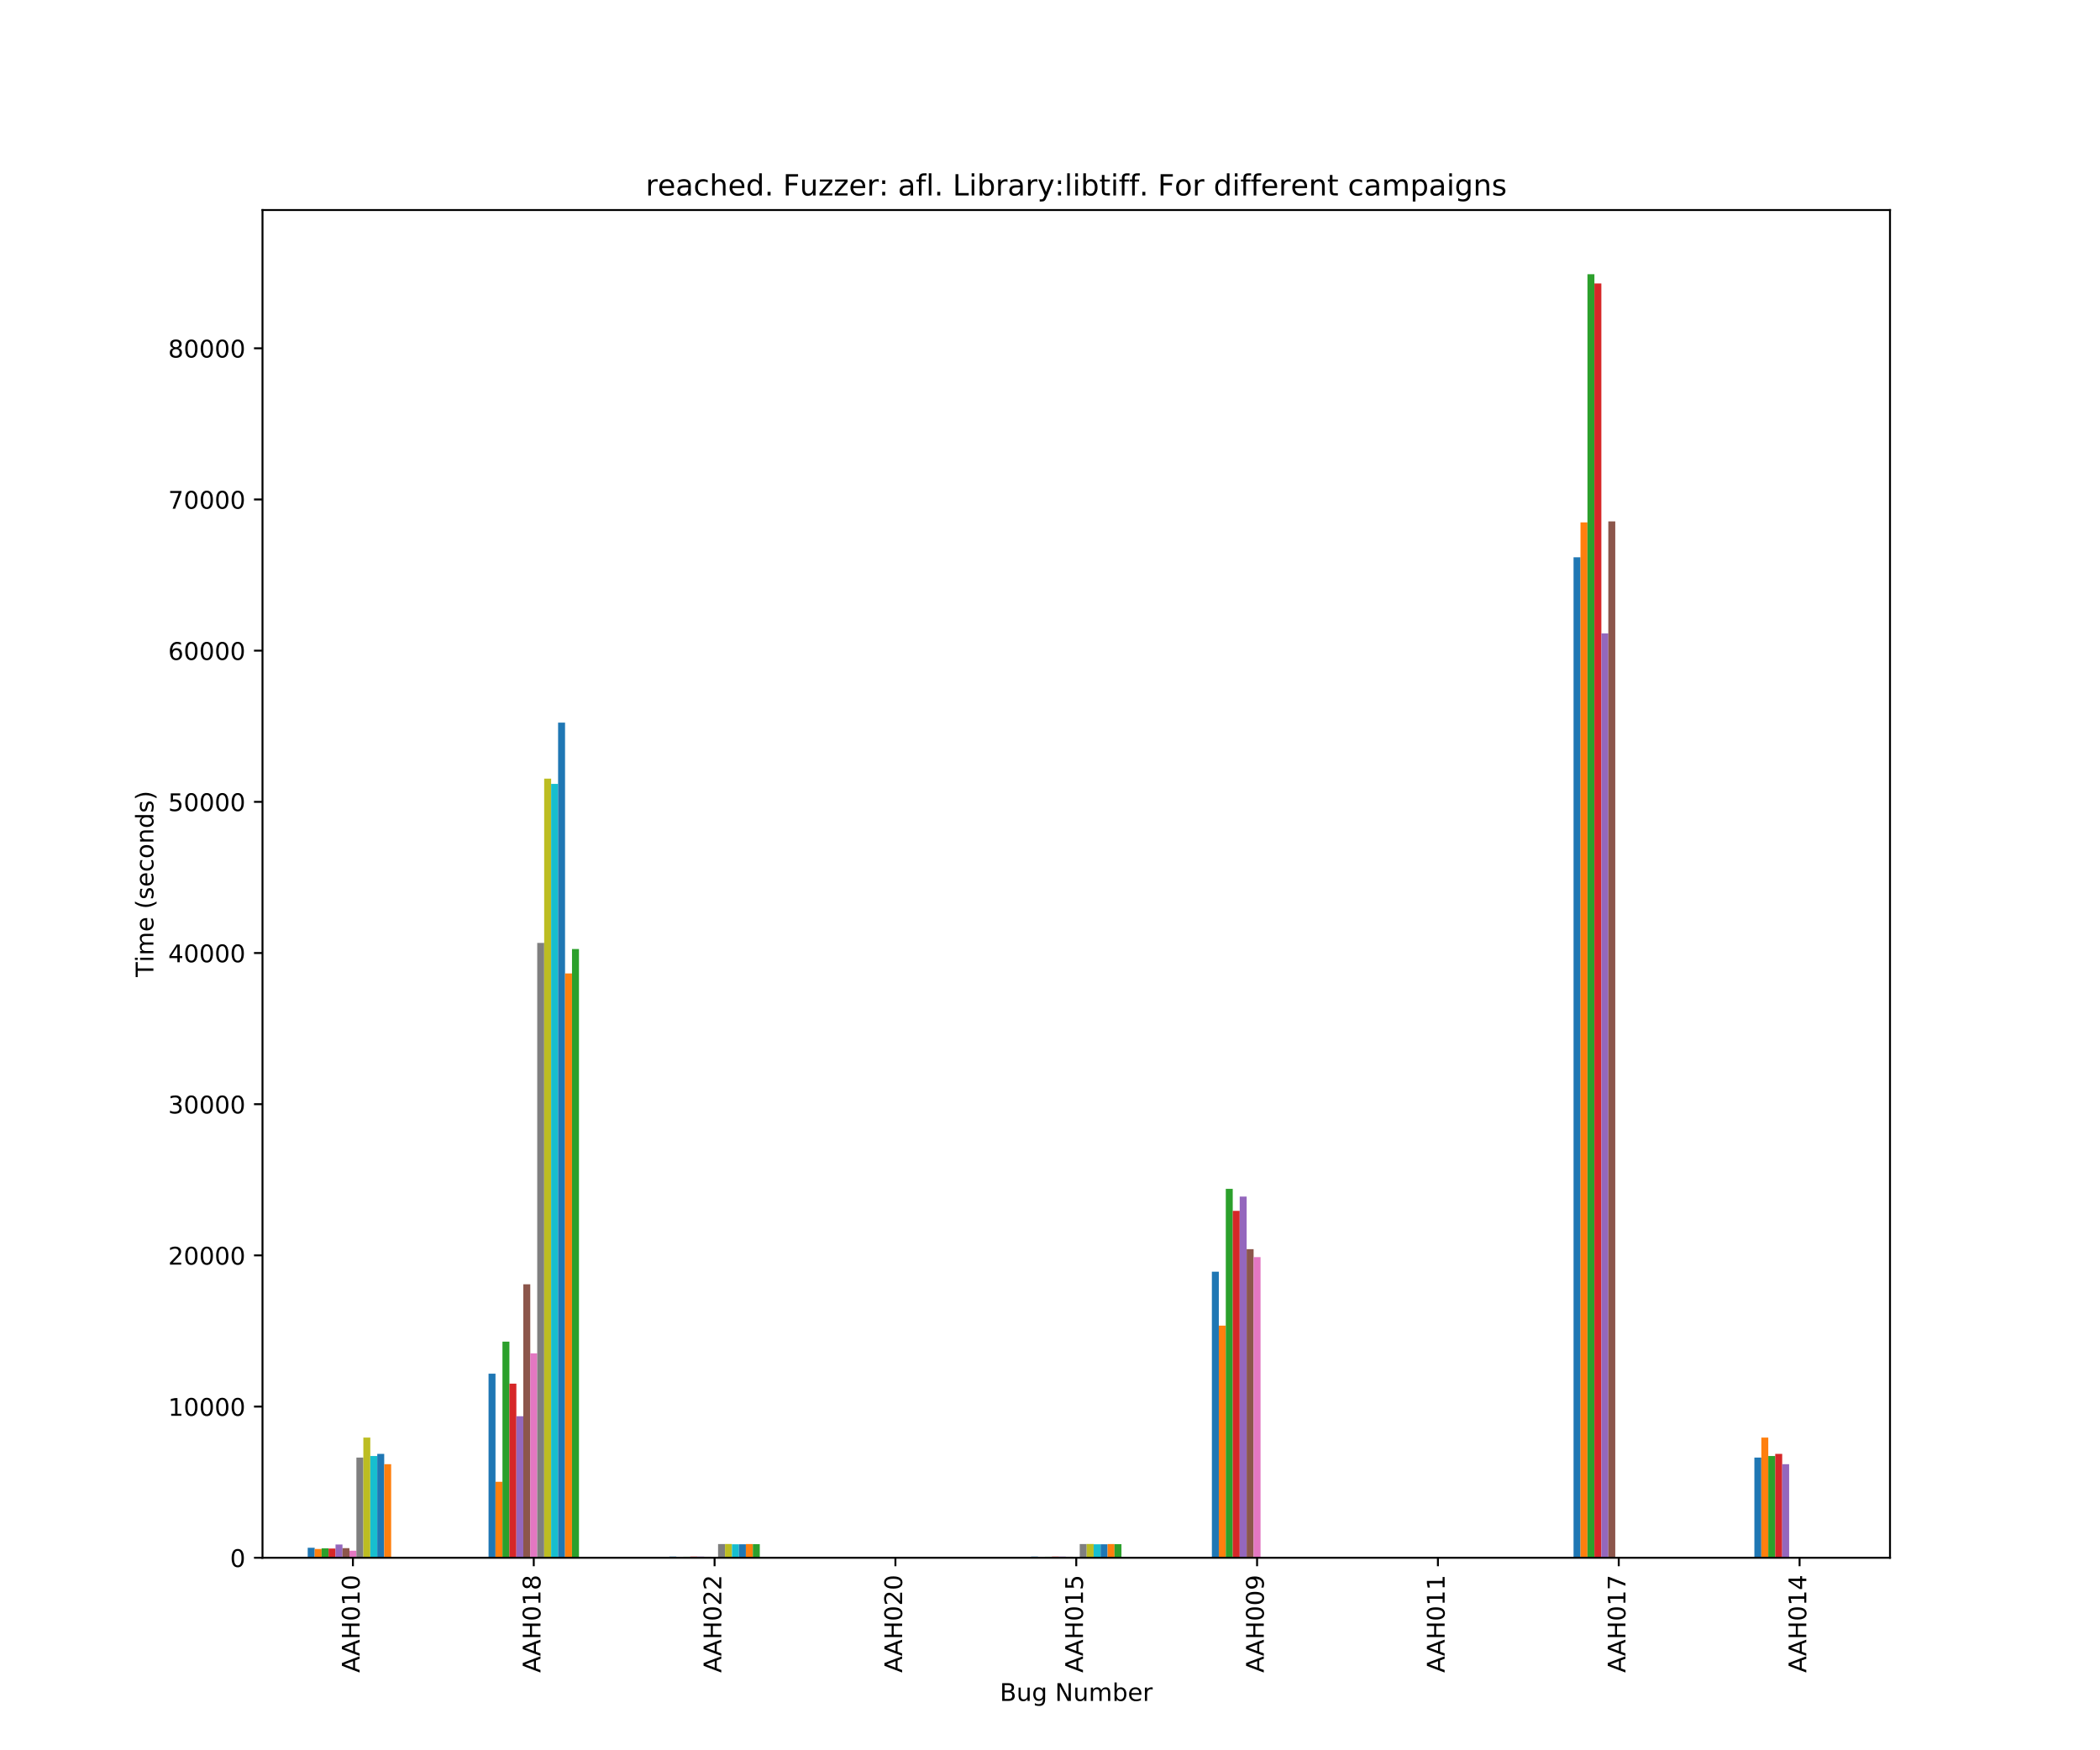 <?xml version="1.0" encoding="utf-8" standalone="no"?>
<!DOCTYPE svg PUBLIC "-//W3C//DTD SVG 1.1//EN"
  "http://www.w3.org/Graphics/SVG/1.1/DTD/svg11.dtd">
<!-- Created with matplotlib (https://matplotlib.org/) -->
<svg height="720pt" version="1.1" viewBox="0 0 864 720" width="864pt" xmlns="http://www.w3.org/2000/svg" xmlns:xlink="http://www.w3.org/1999/xlink">
 <defs>
  <style type="text/css">
*{stroke-linecap:butt;stroke-linejoin:round;}
  </style>
 </defs>
 <g id="figure_1">
  <g id="patch_1">
   <path d="M 0 720 
L 864 720 
L 864 0 
L 0 0 
z
" style="fill:#ffffff;"/>
  </g>
  <g id="axes_1">
   <g id="patch_2">
    <path d="M 108 640.8 
L 777.6 640.8 
L 777.6 86.4 
L 108 86.4 
z
" style="fill:#ffffff;"/>
   </g>
   <g id="patch_3">
    <path clip-path="url(#pdb689bfee3)" d="M 126.6 640.8 
L 129.462 640.8 
L 129.462 636.695 
L 126.6 636.695 
z
" style="fill:#1f77b4;"/>
   </g>
   <g id="patch_4">
    <path clip-path="url(#pdb689bfee3)" d="M 201 640.8 
L 203.862 640.8 
L 203.862 565.083 
L 201 565.083 
z
" style="fill:#1f77b4;"/>
   </g>
   <g id="patch_5">
    <path clip-path="url(#pdb689bfee3)" d="M 275.4 640.8 
L 278.262 640.8 
L 278.262 640.302 
L 275.4 640.302 
z
" style="fill:#1f77b4;"/>
   </g>
   <g id="patch_6">
    <path clip-path="url(#pdb689bfee3)" d="M 349.8 640.8 
L 352.662 640.8 
L 352.662 640.769 
L 349.8 640.769 
z
" style="fill:#1f77b4;"/>
   </g>
   <g id="patch_7">
    <path clip-path="url(#pdb689bfee3)" d="M 424.2 640.8 
L 427.062 640.8 
L 427.062 640.302 
L 424.2 640.302 
z
" style="fill:#1f77b4;"/>
   </g>
   <g id="patch_8">
    <path clip-path="url(#pdb689bfee3)" d="M 498.6 640.8 
L 501.462 640.8 
L 501.462 523.135 
L 498.6 523.135 
z
" style="fill:#1f77b4;"/>
   </g>
   <g id="patch_9">
    <path clip-path="url(#pdb689bfee3)" d="M 573 640.8 
L 575.862 640.8 
L 575.862 640.738 
L 573 640.738 
z
" style="fill:#1f77b4;"/>
   </g>
   <g id="patch_10">
    <path clip-path="url(#pdb689bfee3)" d="M 647.4 640.8 
L 650.262 640.8 
L 650.262 229.252 
L 647.4 229.252 
z
" style="fill:#1f77b4;"/>
   </g>
   <g id="patch_11">
    <path clip-path="url(#pdb689bfee3)" d="M 721.8 640.8 
L 724.662 640.8 
L 724.662 599.599 
L 721.8 599.599 
z
" style="fill:#1f77b4;"/>
   </g>
   <g id="patch_12">
    <path clip-path="url(#pdb689bfee3)" d="M 129.462 640.8 
L 132.323 640.8 
L 132.323 637.193 
L 129.462 637.193 
z
" style="fill:#ff7f0e;"/>
   </g>
   <g id="patch_13">
    <path clip-path="url(#pdb689bfee3)" d="M 203.862 640.8 
L 206.723 640.8 
L 206.723 609.549 
L 203.862 609.549 
z
" style="fill:#ff7f0e;"/>
   </g>
   <g id="patch_14">
    <path clip-path="url(#pdb689bfee3)" d="M 278.262 640.8 
L 281.123 640.8 
L 281.123 640.396 
L 278.262 640.396 
z
" style="fill:#ff7f0e;"/>
   </g>
   <g id="patch_15">
    <path clip-path="url(#pdb689bfee3)" d="M 352.662 640.8 
L 355.523 640.8 
L 355.523 640.769 
L 352.662 640.769 
z
" style="fill:#ff7f0e;"/>
   </g>
   <g id="patch_16">
    <path clip-path="url(#pdb689bfee3)" d="M 427.062 640.8 
L 429.923 640.8 
L 429.923 640.396 
L 427.062 640.396 
z
" style="fill:#ff7f0e;"/>
   </g>
   <g id="patch_17">
    <path clip-path="url(#pdb689bfee3)" d="M 501.462 640.8 
L 504.323 640.8 
L 504.323 545.306 
L 501.462 545.306 
z
" style="fill:#ff7f0e;"/>
   </g>
   <g id="patch_18">
    <path clip-path="url(#pdb689bfee3)" d="M 575.862 640.8 
L 578.723 640.8 
L 578.723 640.738 
L 575.862 640.738 
z
" style="fill:#ff7f0e;"/>
   </g>
   <g id="patch_19">
    <path clip-path="url(#pdb689bfee3)" d="M 650.262 640.8 
L 653.123 640.8 
L 653.123 214.886 
L 650.262 214.886 
z
" style="fill:#ff7f0e;"/>
   </g>
   <g id="patch_20">
    <path clip-path="url(#pdb689bfee3)" d="M 724.662 640.8 
L 727.523 640.8 
L 727.523 591.358 
L 724.662 591.358 
z
" style="fill:#ff7f0e;"/>
   </g>
   <g id="patch_21">
    <path clip-path="url(#pdb689bfee3)" d="M 132.323 640.8 
L 135.185 640.8 
L 135.185 636.913 
L 132.323 636.913 
z
" style="fill:#2ca02c;"/>
   </g>
   <g id="patch_22">
    <path clip-path="url(#pdb689bfee3)" d="M 206.723 640.8 
L 209.585 640.8 
L 209.585 551.898 
L 206.723 551.898 
z
" style="fill:#2ca02c;"/>
   </g>
   <g id="patch_23">
    <path clip-path="url(#pdb689bfee3)" d="M 281.123 640.8 
L 283.985 640.8 
L 283.985 640.365 
L 281.123 640.365 
z
" style="fill:#2ca02c;"/>
   </g>
   <g id="patch_24">
    <path clip-path="url(#pdb689bfee3)" d="M 355.523 640.8 
L 358.385 640.8 
L 358.385 640.769 
L 355.523 640.769 
z
" style="fill:#2ca02c;"/>
   </g>
   <g id="patch_25">
    <path clip-path="url(#pdb689bfee3)" d="M 429.923 640.8 
L 432.785 640.8 
L 432.785 640.365 
L 429.923 640.365 
z
" style="fill:#2ca02c;"/>
   </g>
   <g id="patch_26">
    <path clip-path="url(#pdb689bfee3)" d="M 504.323 640.8 
L 507.185 640.8 
L 507.185 489.054 
L 504.323 489.054 
z
" style="fill:#2ca02c;"/>
   </g>
   <g id="patch_27">
    <path clip-path="url(#pdb689bfee3)" d="M 578.723 640.8 
L 581.585 640.8 
L 581.585 640.738 
L 578.723 640.738 
z
" style="fill:#2ca02c;"/>
   </g>
   <g id="patch_28">
    <path clip-path="url(#pdb689bfee3)" d="M 653.123 640.8 
L 655.985 640.8 
L 655.985 112.8 
L 653.123 112.8 
z
" style="fill:#2ca02c;"/>
   </g>
   <g id="patch_29">
    <path clip-path="url(#pdb689bfee3)" d="M 727.523 640.8 
L 730.385 640.8 
L 730.385 598.946 
L 727.523 598.946 
z
" style="fill:#2ca02c;"/>
   </g>
   <g id="patch_30">
    <path clip-path="url(#pdb689bfee3)" d="M 135.185 640.8 
L 138.046 640.8 
L 138.046 637.006 
L 135.185 637.006 
z
" style="fill:#d62728;"/>
   </g>
   <g id="patch_31">
    <path clip-path="url(#pdb689bfee3)" d="M 209.585 640.8 
L 212.446 640.8 
L 212.446 569.187 
L 209.585 569.187 
z
" style="fill:#d62728;"/>
   </g>
   <g id="patch_32">
    <path clip-path="url(#pdb689bfee3)" d="M 283.985 640.8 
L 286.846 640.8 
L 286.846 640.302 
L 283.985 640.302 
z
" style="fill:#d62728;"/>
   </g>
   <g id="patch_33">
    <path clip-path="url(#pdb689bfee3)" d="M 358.385 640.8 
L 361.246 640.8 
L 361.246 640.769 
L 358.385 640.769 
z
" style="fill:#d62728;"/>
   </g>
   <g id="patch_34">
    <path clip-path="url(#pdb689bfee3)" d="M 432.785 640.8 
L 435.646 640.8 
L 435.646 640.302 
L 432.785 640.302 
z
" style="fill:#d62728;"/>
   </g>
   <g id="patch_35">
    <path clip-path="url(#pdb689bfee3)" d="M 507.185 640.8 
L 510.046 640.8 
L 510.046 498.103 
L 507.185 498.103 
z
" style="fill:#d62728;"/>
   </g>
   <g id="patch_36">
    <path clip-path="url(#pdb689bfee3)" d="M 581.585 640.8 
L 584.446 640.8 
L 584.446 640.738 
L 581.585 640.738 
z
" style="fill:#d62728;"/>
   </g>
   <g id="patch_37">
    <path clip-path="url(#pdb689bfee3)" d="M 655.985 640.8 
L 658.846 640.8 
L 658.846 116.594 
L 655.985 116.594 
z
" style="fill:#d62728;"/>
   </g>
   <g id="patch_38">
    <path clip-path="url(#pdb689bfee3)" d="M 730.385 640.8 
L 733.246 640.8 
L 733.246 598.075 
L 730.385 598.075 
z
" style="fill:#d62728;"/>
   </g>
   <g id="patch_39">
    <path clip-path="url(#pdb689bfee3)" d="M 138.046 640.8 
L 140.908 640.8 
L 140.908 635.358 
L 138.046 635.358 
z
" style="fill:#9467bd;"/>
   </g>
   <g id="patch_40">
    <path clip-path="url(#pdb689bfee3)" d="M 212.446 640.8 
L 215.308 640.8 
L 215.308 582.589 
L 212.446 582.589 
z
" style="fill:#9467bd;"/>
   </g>
   <g id="patch_41">
    <path clip-path="url(#pdb689bfee3)" d="M 286.846 640.8 
L 289.708 640.8 
L 289.708 640.302 
L 286.846 640.302 
z
" style="fill:#9467bd;"/>
   </g>
   <g id="patch_42">
    <path clip-path="url(#pdb689bfee3)" d="M 361.246 640.8 
L 364.108 640.8 
L 364.108 640.769 
L 361.246 640.769 
z
" style="fill:#9467bd;"/>
   </g>
   <g id="patch_43">
    <path clip-path="url(#pdb689bfee3)" d="M 435.646 640.8 
L 438.508 640.8 
L 438.508 640.302 
L 435.646 640.302 
z
" style="fill:#9467bd;"/>
   </g>
   <g id="patch_44">
    <path clip-path="url(#pdb689bfee3)" d="M 510.046 640.8 
L 512.908 640.8 
L 512.908 492.226 
L 510.046 492.226 
z
" style="fill:#9467bd;"/>
   </g>
   <g id="patch_45">
    <path clip-path="url(#pdb689bfee3)" d="M 584.446 640.8 
L 587.308 640.8 
L 587.308 640.738 
L 584.446 640.738 
z
" style="fill:#9467bd;"/>
   </g>
   <g id="patch_46">
    <path clip-path="url(#pdb689bfee3)" d="M 658.846 640.8 
L 661.708 640.8 
L 661.708 260.565 
L 658.846 260.565 
z
" style="fill:#9467bd;"/>
   </g>
   <g id="patch_47">
    <path clip-path="url(#pdb689bfee3)" d="M 733.246 640.8 
L 736.108 640.8 
L 736.108 602.304 
L 733.246 602.304 
z
" style="fill:#9467bd;"/>
   </g>
   <g id="patch_48">
    <path clip-path="url(#pdb689bfee3)" d="M 140.908 640.8 
L 143.769 640.8 
L 143.769 636.851 
L 140.908 636.851 
z
" style="fill:#8c564b;"/>
   </g>
   <g id="patch_49">
    <path clip-path="url(#pdb689bfee3)" d="M 215.308 640.8 
L 218.169 640.8 
L 218.169 528.297 
L 215.308 528.297 
z
" style="fill:#8c564b;"/>
   </g>
   <g id="patch_50">
    <path clip-path="url(#pdb689bfee3)" d="M 289.708 640.8 
L 292.569 640.8 
L 292.569 640.365 
L 289.708 640.365 
z
" style="fill:#8c564b;"/>
   </g>
   <g id="patch_51">
    <path clip-path="url(#pdb689bfee3)" d="M 364.108 640.8 
L 366.969 640.8 
L 366.969 640.769 
L 364.108 640.769 
z
" style="fill:#8c564b;"/>
   </g>
   <g id="patch_52">
    <path clip-path="url(#pdb689bfee3)" d="M 438.508 640.8 
L 441.369 640.8 
L 441.369 640.365 
L 438.508 640.365 
z
" style="fill:#8c564b;"/>
   </g>
   <g id="patch_53">
    <path clip-path="url(#pdb689bfee3)" d="M 512.908 640.8 
L 515.769 640.8 
L 515.769 513.869 
L 512.908 513.869 
z
" style="fill:#8c564b;"/>
   </g>
   <g id="patch_54">
    <path clip-path="url(#pdb689bfee3)" d="M 587.308 640.8 
L 590.169 640.8 
L 590.169 640.738 
L 587.308 640.738 
z
" style="fill:#8c564b;"/>
   </g>
   <g id="patch_55">
    <path clip-path="url(#pdb689bfee3)" d="M 661.708 640.8 
L 664.569 640.8 
L 664.569 214.482 
L 661.708 214.482 
z
" style="fill:#8c564b;"/>
   </g>
   <g id="patch_56">
    <path clip-path="url(#pdb689bfee3)" d="M 736.108 640.8 
L 738.969 640.8 
L 738.969 640.8 
L 736.108 640.8 
z
" style="fill:#8c564b;"/>
   </g>
   <g id="patch_57">
    <path clip-path="url(#pdb689bfee3)" d="M 143.769 640.8 
L 146.631 640.8 
L 146.631 637.908 
L 143.769 637.908 
z
" style="fill:#e377c2;"/>
   </g>
   <g id="patch_58">
    <path clip-path="url(#pdb689bfee3)" d="M 218.169 640.8 
L 221.031 640.8 
L 221.031 556.718 
L 218.169 556.718 
z
" style="fill:#e377c2;"/>
   </g>
   <g id="patch_59">
    <path clip-path="url(#pdb689bfee3)" d="M 292.569 640.8 
L 295.431 640.8 
L 295.431 640.427 
L 292.569 640.427 
z
" style="fill:#e377c2;"/>
   </g>
   <g id="patch_60">
    <path clip-path="url(#pdb689bfee3)" d="M 366.969 640.8 
L 369.831 640.8 
L 369.831 640.769 
L 366.969 640.769 
z
" style="fill:#e377c2;"/>
   </g>
   <g id="patch_61">
    <path clip-path="url(#pdb689bfee3)" d="M 441.369 640.8 
L 444.231 640.8 
L 444.231 640.427 
L 441.369 640.427 
z
" style="fill:#e377c2;"/>
   </g>
   <g id="patch_62">
    <path clip-path="url(#pdb689bfee3)" d="M 515.769 640.8 
L 518.631 640.8 
L 518.631 517.134 
L 515.769 517.134 
z
" style="fill:#e377c2;"/>
   </g>
   <g id="patch_63">
    <path clip-path="url(#pdb689bfee3)" d="M 590.169 640.8 
L 593.031 640.8 
L 593.031 640.738 
L 590.169 640.738 
z
" style="fill:#e377c2;"/>
   </g>
   <g id="patch_64">
    <path clip-path="url(#pdb689bfee3)" d="M 664.569 640.8 
L 667.431 640.8 
L 667.431 640.8 
L 664.569 640.8 
z
" style="fill:#e377c2;"/>
   </g>
   <g id="patch_65">
    <path clip-path="url(#pdb689bfee3)" d="M 738.969 640.8 
L 741.831 640.8 
L 741.831 640.8 
L 738.969 640.8 
z
" style="fill:#e377c2;"/>
   </g>
   <g id="patch_66">
    <path clip-path="url(#pdb689bfee3)" d="M 146.631 640.8 
L 149.492 640.8 
L 149.492 599.599 
L 146.631 599.599 
z
" style="fill:#7f7f7f;"/>
   </g>
   <g id="patch_67">
    <path clip-path="url(#pdb689bfee3)" d="M 221.031 640.8 
L 223.892 640.8 
L 223.892 387.87 
L 221.031 387.87 
z
" style="fill:#7f7f7f;"/>
   </g>
   <g id="patch_68">
    <path clip-path="url(#pdb689bfee3)" d="M 295.431 640.8 
L 298.292 640.8 
L 298.292 635.172 
L 295.431 635.172 
z
" style="fill:#7f7f7f;"/>
   </g>
   <g id="patch_69">
    <path clip-path="url(#pdb689bfee3)" d="M 369.831 640.8 
L 372.692 640.8 
L 372.692 640.769 
L 369.831 640.769 
z
" style="fill:#7f7f7f;"/>
   </g>
   <g id="patch_70">
    <path clip-path="url(#pdb689bfee3)" d="M 444.231 640.8 
L 447.092 640.8 
L 447.092 635.172 
L 444.231 635.172 
z
" style="fill:#7f7f7f;"/>
   </g>
   <g id="patch_71">
    <path clip-path="url(#pdb689bfee3)" d="M 518.631 640.8 
L 521.492 640.8 
L 521.492 640.8 
L 518.631 640.8 
z
" style="fill:#7f7f7f;"/>
   </g>
   <g id="patch_72">
    <path clip-path="url(#pdb689bfee3)" d="M 593.031 640.8 
L 595.892 640.8 
L 595.892 640.738 
L 593.031 640.738 
z
" style="fill:#7f7f7f;"/>
   </g>
   <g id="patch_73">
    <path clip-path="url(#pdb689bfee3)" d="M 667.431 640.8 
L 670.292 640.8 
L 670.292 640.8 
L 667.431 640.8 
z
" style="fill:#7f7f7f;"/>
   </g>
   <g id="patch_74">
    <path clip-path="url(#pdb689bfee3)" d="M 741.831 640.8 
L 744.692 640.8 
L 744.692 640.8 
L 741.831 640.8 
z
" style="fill:#7f7f7f;"/>
   </g>
   <g id="patch_75">
    <path clip-path="url(#pdb689bfee3)" d="M 149.492 640.8 
L 152.354 640.8 
L 152.354 591.358 
L 149.492 591.358 
z
" style="fill:#bcbd22;"/>
   </g>
   <g id="patch_76">
    <path clip-path="url(#pdb689bfee3)" d="M 223.892 640.8 
L 226.754 640.8 
L 226.754 320.3 
L 223.892 320.3 
z
" style="fill:#bcbd22;"/>
   </g>
   <g id="patch_77">
    <path clip-path="url(#pdb689bfee3)" d="M 298.292 640.8 
L 301.154 640.8 
L 301.154 635.141 
L 298.292 635.141 
z
" style="fill:#bcbd22;"/>
   </g>
   <g id="patch_78">
    <path clip-path="url(#pdb689bfee3)" d="M 372.692 640.8 
L 375.554 640.8 
L 375.554 640.769 
L 372.692 640.769 
z
" style="fill:#bcbd22;"/>
   </g>
   <g id="patch_79">
    <path clip-path="url(#pdb689bfee3)" d="M 447.092 640.8 
L 449.954 640.8 
L 449.954 635.141 
L 447.092 635.141 
z
" style="fill:#bcbd22;"/>
   </g>
   <g id="patch_80">
    <path clip-path="url(#pdb689bfee3)" d="M 521.492 640.8 
L 524.354 640.8 
L 524.354 640.8 
L 521.492 640.8 
z
" style="fill:#bcbd22;"/>
   </g>
   <g id="patch_81">
    <path clip-path="url(#pdb689bfee3)" d="M 595.892 640.8 
L 598.754 640.8 
L 598.754 640.738 
L 595.892 640.738 
z
" style="fill:#bcbd22;"/>
   </g>
   <g id="patch_82">
    <path clip-path="url(#pdb689bfee3)" d="M 670.292 640.8 
L 673.154 640.8 
L 673.154 640.8 
L 670.292 640.8 
z
" style="fill:#bcbd22;"/>
   </g>
   <g id="patch_83">
    <path clip-path="url(#pdb689bfee3)" d="M 744.692 640.8 
L 747.554 640.8 
L 747.554 640.8 
L 744.692 640.8 
z
" style="fill:#bcbd22;"/>
   </g>
   <g id="patch_84">
    <path clip-path="url(#pdb689bfee3)" d="M 152.354 640.8 
L 155.215 640.8 
L 155.215 598.946 
L 152.354 598.946 
z
" style="fill:#17becf;"/>
   </g>
   <g id="patch_85">
    <path clip-path="url(#pdb689bfee3)" d="M 226.754 640.8 
L 229.615 640.8 
L 229.615 322.476 
L 226.754 322.476 
z
" style="fill:#17becf;"/>
   </g>
   <g id="patch_86">
    <path clip-path="url(#pdb689bfee3)" d="M 301.154 640.8 
L 304.015 640.8 
L 304.015 635.265 
L 301.154 635.265 
z
" style="fill:#17becf;"/>
   </g>
   <g id="patch_87">
    <path clip-path="url(#pdb689bfee3)" d="M 375.554 640.8 
L 378.415 640.8 
L 378.415 640.769 
L 375.554 640.769 
z
" style="fill:#17becf;"/>
   </g>
   <g id="patch_88">
    <path clip-path="url(#pdb689bfee3)" d="M 449.954 640.8 
L 452.815 640.8 
L 452.815 635.265 
L 449.954 635.265 
z
" style="fill:#17becf;"/>
   </g>
   <g id="patch_89">
    <path clip-path="url(#pdb689bfee3)" d="M 524.354 640.8 
L 527.215 640.8 
L 527.215 640.8 
L 524.354 640.8 
z
" style="fill:#17becf;"/>
   </g>
   <g id="patch_90">
    <path clip-path="url(#pdb689bfee3)" d="M 598.754 640.8 
L 601.615 640.8 
L 601.615 640.738 
L 598.754 640.738 
z
" style="fill:#17becf;"/>
   </g>
   <g id="patch_91">
    <path clip-path="url(#pdb689bfee3)" d="M 673.154 640.8 
L 676.015 640.8 
L 676.015 640.8 
L 673.154 640.8 
z
" style="fill:#17becf;"/>
   </g>
   <g id="patch_92">
    <path clip-path="url(#pdb689bfee3)" d="M 747.554 640.8 
L 750.415 640.8 
L 750.415 640.8 
L 747.554 640.8 
z
" style="fill:#17becf;"/>
   </g>
   <g id="patch_93">
    <path clip-path="url(#pdb689bfee3)" d="M 155.215 640.8 
L 158.077 640.8 
L 158.077 598.075 
L 155.215 598.075 
z
" style="fill:#1f77b4;"/>
   </g>
   <g id="patch_94">
    <path clip-path="url(#pdb689bfee3)" d="M 229.615 640.8 
L 232.477 640.8 
L 232.477 297.258 
L 229.615 297.258 
z
" style="fill:#1f77b4;"/>
   </g>
   <g id="patch_95">
    <path clip-path="url(#pdb689bfee3)" d="M 304.015 640.8 
L 306.877 640.8 
L 306.877 635.265 
L 304.015 635.265 
z
" style="fill:#1f77b4;"/>
   </g>
   <g id="patch_96">
    <path clip-path="url(#pdb689bfee3)" d="M 378.415 640.8 
L 381.277 640.8 
L 381.277 640.769 
L 378.415 640.769 
z
" style="fill:#1f77b4;"/>
   </g>
   <g id="patch_97">
    <path clip-path="url(#pdb689bfee3)" d="M 452.815 640.8 
L 455.677 640.8 
L 455.677 635.265 
L 452.815 635.265 
z
" style="fill:#1f77b4;"/>
   </g>
   <g id="patch_98">
    <path clip-path="url(#pdb689bfee3)" d="M 527.215 640.8 
L 530.077 640.8 
L 530.077 640.8 
L 527.215 640.8 
z
" style="fill:#1f77b4;"/>
   </g>
   <g id="patch_99">
    <path clip-path="url(#pdb689bfee3)" d="M 601.615 640.8 
L 604.477 640.8 
L 604.477 640.738 
L 601.615 640.738 
z
" style="fill:#1f77b4;"/>
   </g>
   <g id="patch_100">
    <path clip-path="url(#pdb689bfee3)" d="M 676.015 640.8 
L 678.877 640.8 
L 678.877 640.8 
L 676.015 640.8 
z
" style="fill:#1f77b4;"/>
   </g>
   <g id="patch_101">
    <path clip-path="url(#pdb689bfee3)" d="M 750.415 640.8 
L 753.277 640.8 
L 753.277 640.8 
L 750.415 640.8 
z
" style="fill:#1f77b4;"/>
   </g>
   <g id="patch_102">
    <path clip-path="url(#pdb689bfee3)" d="M 158.077 640.8 
L 160.938 640.8 
L 160.938 602.304 
L 158.077 602.304 
z
" style="fill:#ff7f0e;"/>
   </g>
   <g id="patch_103">
    <path clip-path="url(#pdb689bfee3)" d="M 232.477 640.8 
L 235.338 640.8 
L 235.338 400.433 
L 232.477 400.433 
z
" style="fill:#ff7f0e;"/>
   </g>
   <g id="patch_104">
    <path clip-path="url(#pdb689bfee3)" d="M 306.877 640.8 
L 309.738 640.8 
L 309.738 635.172 
L 306.877 635.172 
z
" style="fill:#ff7f0e;"/>
   </g>
   <g id="patch_105">
    <path clip-path="url(#pdb689bfee3)" d="M 381.277 640.8 
L 384.138 640.8 
L 384.138 640.769 
L 381.277 640.769 
z
" style="fill:#ff7f0e;"/>
   </g>
   <g id="patch_106">
    <path clip-path="url(#pdb689bfee3)" d="M 455.677 640.8 
L 458.538 640.8 
L 458.538 635.172 
L 455.677 635.172 
z
" style="fill:#ff7f0e;"/>
   </g>
   <g id="patch_107">
    <path clip-path="url(#pdb689bfee3)" d="M 530.077 640.8 
L 532.938 640.8 
L 532.938 640.8 
L 530.077 640.8 
z
" style="fill:#ff7f0e;"/>
   </g>
   <g id="patch_108">
    <path clip-path="url(#pdb689bfee3)" d="M 604.477 640.8 
L 607.338 640.8 
L 607.338 640.738 
L 604.477 640.738 
z
" style="fill:#ff7f0e;"/>
   </g>
   <g id="patch_109">
    <path clip-path="url(#pdb689bfee3)" d="M 678.877 640.8 
L 681.738 640.8 
L 681.738 640.8 
L 678.877 640.8 
z
" style="fill:#ff7f0e;"/>
   </g>
   <g id="patch_110">
    <path clip-path="url(#pdb689bfee3)" d="M 753.277 640.8 
L 756.138 640.8 
L 756.138 640.8 
L 753.277 640.8 
z
" style="fill:#ff7f0e;"/>
   </g>
   <g id="patch_111">
    <path clip-path="url(#pdb689bfee3)" d="M 160.938 640.8 
L 163.8 640.8 
L 163.8 640.8 
L 160.938 640.8 
z
" style="fill:#2ca02c;"/>
   </g>
   <g id="patch_112">
    <path clip-path="url(#pdb689bfee3)" d="M 235.338 640.8 
L 238.2 640.8 
L 238.2 390.389 
L 235.338 390.389 
z
" style="fill:#2ca02c;"/>
   </g>
   <g id="patch_113">
    <path clip-path="url(#pdb689bfee3)" d="M 309.738 640.8 
L 312.6 640.8 
L 312.6 635.203 
L 309.738 635.203 
z
" style="fill:#2ca02c;"/>
   </g>
   <g id="patch_114">
    <path clip-path="url(#pdb689bfee3)" d="M 384.138 640.8 
L 387 640.8 
L 387 640.769 
L 384.138 640.769 
z
" style="fill:#2ca02c;"/>
   </g>
   <g id="patch_115">
    <path clip-path="url(#pdb689bfee3)" d="M 458.538 640.8 
L 461.4 640.8 
L 461.4 635.203 
L 458.538 635.203 
z
" style="fill:#2ca02c;"/>
   </g>
   <g id="patch_116">
    <path clip-path="url(#pdb689bfee3)" d="M 532.938 640.8 
L 535.8 640.8 
L 535.8 640.8 
L 532.938 640.8 
z
" style="fill:#2ca02c;"/>
   </g>
   <g id="patch_117">
    <path clip-path="url(#pdb689bfee3)" d="M 607.338 640.8 
L 610.2 640.8 
L 610.2 640.738 
L 607.338 640.738 
z
" style="fill:#2ca02c;"/>
   </g>
   <g id="patch_118">
    <path clip-path="url(#pdb689bfee3)" d="M 681.738 640.8 
L 684.6 640.8 
L 684.6 640.8 
L 681.738 640.8 
z
" style="fill:#2ca02c;"/>
   </g>
   <g id="patch_119">
    <path clip-path="url(#pdb689bfee3)" d="M 756.138 640.8 
L 759 640.8 
L 759 640.8 
L 756.138 640.8 
z
" style="fill:#2ca02c;"/>
   </g>
   <g id="matplotlib.axis_1">
    <g id="xtick_1">
     <g id="line2d_1">
      <defs>
       <path d="M 0 0 
L 0 3.5 
" id="m97a02f4158" style="stroke:#000000;stroke-width:0.8;"/>
      </defs>
      <g>
       <use style="stroke:#000000;stroke-width:0.8;" x="145.2" xlink:href="#m97a02f4158" y="640.8"/>
      </g>
     </g>
     <g id="text_1">
      <!-- AAH010 -->
      <defs>
       <path d="M 34.188 63.188 
L 20.797 26.906 
L 47.609 26.906 
z
M 28.609 72.906 
L 39.797 72.906 
L 67.578 0 
L 57.328 0 
L 50.688 18.703 
L 17.828 18.703 
L 11.188 0 
L 0.781 0 
z
" id="DejaVuSans-65"/>
       <path d="M 9.812 72.906 
L 19.672 72.906 
L 19.672 43.016 
L 55.516 43.016 
L 55.516 72.906 
L 65.375 72.906 
L 65.375 0 
L 55.516 0 
L 55.516 34.719 
L 19.672 34.719 
L 19.672 0 
L 9.812 0 
z
" id="DejaVuSans-72"/>
       <path d="M 31.781 66.406 
Q 24.172 66.406 20.328 58.906 
Q 16.5 51.422 16.5 36.375 
Q 16.5 21.391 20.328 13.891 
Q 24.172 6.391 31.781 6.391 
Q 39.453 6.391 43.281 13.891 
Q 47.125 21.391 47.125 36.375 
Q 47.125 51.422 43.281 58.906 
Q 39.453 66.406 31.781 66.406 
z
M 31.781 74.219 
Q 44.047 74.219 50.516 64.516 
Q 56.984 54.828 56.984 36.375 
Q 56.984 17.969 50.516 8.266 
Q 44.047 -1.422 31.781 -1.422 
Q 19.531 -1.422 13.062 8.266 
Q 6.594 17.969 6.594 36.375 
Q 6.594 54.828 13.062 64.516 
Q 19.531 74.219 31.781 74.219 
z
" id="DejaVuSans-48"/>
       <path d="M 12.406 8.297 
L 28.516 8.297 
L 28.516 63.922 
L 10.984 60.406 
L 10.984 69.391 
L 28.422 72.906 
L 38.281 72.906 
L 38.281 8.297 
L 54.391 8.297 
L 54.391 0 
L 12.406 0 
z
" id="DejaVuSans-49"/>
      </defs>
      <g transform="translate(147.959 688.092)rotate(-90)scale(0.1 -0.1)">
       <use xlink:href="#DejaVuSans-65"/>
       <use x="68.439" xlink:href="#DejaVuSans-65"/>
       <use x="136.848" xlink:href="#DejaVuSans-72"/>
       <use x="212.043" xlink:href="#DejaVuSans-48"/>
       <use x="275.666" xlink:href="#DejaVuSans-49"/>
       <use x="339.289" xlink:href="#DejaVuSans-48"/>
      </g>
     </g>
    </g>
    <g id="xtick_2">
     <g id="line2d_2">
      <g>
       <use style="stroke:#000000;stroke-width:0.8;" x="219.6" xlink:href="#m97a02f4158" y="640.8"/>
      </g>
     </g>
     <g id="text_2">
      <!-- AAH018 -->
      <defs>
       <path d="M 31.781 34.625 
Q 24.75 34.625 20.719 30.859 
Q 16.703 27.094 16.703 20.516 
Q 16.703 13.922 20.719 10.156 
Q 24.75 6.391 31.781 6.391 
Q 38.812 6.391 42.859 10.172 
Q 46.922 13.969 46.922 20.516 
Q 46.922 27.094 42.891 30.859 
Q 38.875 34.625 31.781 34.625 
z
M 21.922 38.812 
Q 15.578 40.375 12.031 44.719 
Q 8.5 49.078 8.5 55.328 
Q 8.5 64.062 14.719 69.141 
Q 20.953 74.219 31.781 74.219 
Q 42.672 74.219 48.875 69.141 
Q 55.078 64.062 55.078 55.328 
Q 55.078 49.078 51.531 44.719 
Q 48 40.375 41.703 38.812 
Q 48.828 37.156 52.797 32.312 
Q 56.781 27.484 56.781 20.516 
Q 56.781 9.906 50.312 4.234 
Q 43.844 -1.422 31.781 -1.422 
Q 19.734 -1.422 13.25 4.234 
Q 6.781 9.906 6.781 20.516 
Q 6.781 27.484 10.781 32.312 
Q 14.797 37.156 21.922 38.812 
z
M 18.312 54.391 
Q 18.312 48.734 21.844 45.562 
Q 25.391 42.391 31.781 42.391 
Q 38.141 42.391 41.719 45.562 
Q 45.312 48.734 45.312 54.391 
Q 45.312 60.062 41.719 63.234 
Q 38.141 66.406 31.781 66.406 
Q 25.391 66.406 21.844 63.234 
Q 18.312 60.062 18.312 54.391 
z
" id="DejaVuSans-56"/>
      </defs>
      <g transform="translate(222.359 688.092)rotate(-90)scale(0.1 -0.1)">
       <use xlink:href="#DejaVuSans-65"/>
       <use x="68.439" xlink:href="#DejaVuSans-65"/>
       <use x="136.848" xlink:href="#DejaVuSans-72"/>
       <use x="212.043" xlink:href="#DejaVuSans-48"/>
       <use x="275.666" xlink:href="#DejaVuSans-49"/>
       <use x="339.289" xlink:href="#DejaVuSans-56"/>
      </g>
     </g>
    </g>
    <g id="xtick_3">
     <g id="line2d_3">
      <g>
       <use style="stroke:#000000;stroke-width:0.8;" x="294" xlink:href="#m97a02f4158" y="640.8"/>
      </g>
     </g>
     <g id="text_3">
      <!-- AAH022 -->
      <defs>
       <path d="M 19.188 8.297 
L 53.609 8.297 
L 53.609 0 
L 7.328 0 
L 7.328 8.297 
Q 12.938 14.109 22.625 23.891 
Q 32.328 33.688 34.812 36.531 
Q 39.547 41.844 41.422 45.531 
Q 43.312 49.219 43.312 52.781 
Q 43.312 58.594 39.234 62.25 
Q 35.156 65.922 28.609 65.922 
Q 23.969 65.922 18.812 64.312 
Q 13.672 62.703 7.812 59.422 
L 7.812 69.391 
Q 13.766 71.781 18.938 73 
Q 24.125 74.219 28.422 74.219 
Q 39.75 74.219 46.484 68.547 
Q 53.219 62.891 53.219 53.422 
Q 53.219 48.922 51.531 44.891 
Q 49.859 40.875 45.406 35.406 
Q 44.188 33.984 37.641 27.219 
Q 31.109 20.453 19.188 8.297 
z
" id="DejaVuSans-50"/>
      </defs>
      <g transform="translate(296.759 688.092)rotate(-90)scale(0.1 -0.1)">
       <use xlink:href="#DejaVuSans-65"/>
       <use x="68.439" xlink:href="#DejaVuSans-65"/>
       <use x="136.848" xlink:href="#DejaVuSans-72"/>
       <use x="212.043" xlink:href="#DejaVuSans-48"/>
       <use x="275.666" xlink:href="#DejaVuSans-50"/>
       <use x="339.289" xlink:href="#DejaVuSans-50"/>
      </g>
     </g>
    </g>
    <g id="xtick_4">
     <g id="line2d_4">
      <g>
       <use style="stroke:#000000;stroke-width:0.8;" x="368.4" xlink:href="#m97a02f4158" y="640.8"/>
      </g>
     </g>
     <g id="text_4">
      <!-- AAH020 -->
      <g transform="translate(371.159 688.092)rotate(-90)scale(0.1 -0.1)">
       <use xlink:href="#DejaVuSans-65"/>
       <use x="68.439" xlink:href="#DejaVuSans-65"/>
       <use x="136.848" xlink:href="#DejaVuSans-72"/>
       <use x="212.043" xlink:href="#DejaVuSans-48"/>
       <use x="275.666" xlink:href="#DejaVuSans-50"/>
       <use x="339.289" xlink:href="#DejaVuSans-48"/>
      </g>
     </g>
    </g>
    <g id="xtick_5">
     <g id="line2d_5">
      <g>
       <use style="stroke:#000000;stroke-width:0.8;" x="442.8" xlink:href="#m97a02f4158" y="640.8"/>
      </g>
     </g>
     <g id="text_5">
      <!-- AAH015 -->
      <defs>
       <path d="M 10.797 72.906 
L 49.516 72.906 
L 49.516 64.594 
L 19.828 64.594 
L 19.828 46.734 
Q 21.969 47.469 24.109 47.828 
Q 26.266 48.188 28.422 48.188 
Q 40.625 48.188 47.75 41.5 
Q 54.891 34.812 54.891 23.391 
Q 54.891 11.625 47.562 5.094 
Q 40.234 -1.422 26.906 -1.422 
Q 22.312 -1.422 17.547 -0.641 
Q 12.797 0.141 7.719 1.703 
L 7.719 11.625 
Q 12.109 9.234 16.797 8.062 
Q 21.484 6.891 26.703 6.891 
Q 35.156 6.891 40.078 11.328 
Q 45.016 15.766 45.016 23.391 
Q 45.016 31 40.078 35.438 
Q 35.156 39.891 26.703 39.891 
Q 22.75 39.891 18.812 39.016 
Q 14.891 38.141 10.797 36.281 
z
" id="DejaVuSans-53"/>
      </defs>
      <g transform="translate(445.559 688.092)rotate(-90)scale(0.1 -0.1)">
       <use xlink:href="#DejaVuSans-65"/>
       <use x="68.439" xlink:href="#DejaVuSans-65"/>
       <use x="136.848" xlink:href="#DejaVuSans-72"/>
       <use x="212.043" xlink:href="#DejaVuSans-48"/>
       <use x="275.666" xlink:href="#DejaVuSans-49"/>
       <use x="339.289" xlink:href="#DejaVuSans-53"/>
      </g>
     </g>
    </g>
    <g id="xtick_6">
     <g id="line2d_6">
      <g>
       <use style="stroke:#000000;stroke-width:0.8;" x="517.2" xlink:href="#m97a02f4158" y="640.8"/>
      </g>
     </g>
     <g id="text_6">
      <!-- AAH009 -->
      <defs>
       <path d="M 10.984 1.516 
L 10.984 10.5 
Q 14.703 8.734 18.5 7.812 
Q 22.312 6.891 25.984 6.891 
Q 35.75 6.891 40.891 13.453 
Q 46.047 20.016 46.781 33.406 
Q 43.953 29.203 39.594 26.953 
Q 35.25 24.703 29.984 24.703 
Q 19.047 24.703 12.672 31.312 
Q 6.297 37.938 6.297 49.422 
Q 6.297 60.641 12.938 67.422 
Q 19.578 74.219 30.609 74.219 
Q 43.266 74.219 49.922 64.516 
Q 56.594 54.828 56.594 36.375 
Q 56.594 19.141 48.406 8.859 
Q 40.234 -1.422 26.422 -1.422 
Q 22.703 -1.422 18.891 -0.688 
Q 15.094 0.047 10.984 1.516 
z
M 30.609 32.422 
Q 37.25 32.422 41.125 36.953 
Q 45.016 41.5 45.016 49.422 
Q 45.016 57.281 41.125 61.844 
Q 37.25 66.406 30.609 66.406 
Q 23.969 66.406 20.094 61.844 
Q 16.219 57.281 16.219 49.422 
Q 16.219 41.5 20.094 36.953 
Q 23.969 32.422 30.609 32.422 
z
" id="DejaVuSans-57"/>
      </defs>
      <g transform="translate(519.959 688.092)rotate(-90)scale(0.1 -0.1)">
       <use xlink:href="#DejaVuSans-65"/>
       <use x="68.439" xlink:href="#DejaVuSans-65"/>
       <use x="136.848" xlink:href="#DejaVuSans-72"/>
       <use x="212.043" xlink:href="#DejaVuSans-48"/>
       <use x="275.666" xlink:href="#DejaVuSans-48"/>
       <use x="339.289" xlink:href="#DejaVuSans-57"/>
      </g>
     </g>
    </g>
    <g id="xtick_7">
     <g id="line2d_7">
      <g>
       <use style="stroke:#000000;stroke-width:0.8;" x="591.6" xlink:href="#m97a02f4158" y="640.8"/>
      </g>
     </g>
     <g id="text_7">
      <!-- AAH011 -->
      <g transform="translate(594.359 688.092)rotate(-90)scale(0.1 -0.1)">
       <use xlink:href="#DejaVuSans-65"/>
       <use x="68.439" xlink:href="#DejaVuSans-65"/>
       <use x="136.848" xlink:href="#DejaVuSans-72"/>
       <use x="212.043" xlink:href="#DejaVuSans-48"/>
       <use x="275.666" xlink:href="#DejaVuSans-49"/>
       <use x="339.289" xlink:href="#DejaVuSans-49"/>
      </g>
     </g>
    </g>
    <g id="xtick_8">
     <g id="line2d_8">
      <g>
       <use style="stroke:#000000;stroke-width:0.8;" x="666" xlink:href="#m97a02f4158" y="640.8"/>
      </g>
     </g>
     <g id="text_8">
      <!-- AAH017 -->
      <defs>
       <path d="M 8.203 72.906 
L 55.078 72.906 
L 55.078 68.703 
L 28.609 0 
L 18.312 0 
L 43.219 64.594 
L 8.203 64.594 
z
" id="DejaVuSans-55"/>
      </defs>
      <g transform="translate(668.759 688.092)rotate(-90)scale(0.1 -0.1)">
       <use xlink:href="#DejaVuSans-65"/>
       <use x="68.439" xlink:href="#DejaVuSans-65"/>
       <use x="136.848" xlink:href="#DejaVuSans-72"/>
       <use x="212.043" xlink:href="#DejaVuSans-48"/>
       <use x="275.666" xlink:href="#DejaVuSans-49"/>
       <use x="339.289" xlink:href="#DejaVuSans-55"/>
      </g>
     </g>
    </g>
    <g id="xtick_9">
     <g id="line2d_9">
      <g>
       <use style="stroke:#000000;stroke-width:0.8;" x="740.4" xlink:href="#m97a02f4158" y="640.8"/>
      </g>
     </g>
     <g id="text_9">
      <!-- AAH014 -->
      <defs>
       <path d="M 37.797 64.312 
L 12.891 25.391 
L 37.797 25.391 
z
M 35.203 72.906 
L 47.609 72.906 
L 47.609 25.391 
L 58.016 25.391 
L 58.016 17.188 
L 47.609 17.188 
L 47.609 0 
L 37.797 0 
L 37.797 17.188 
L 4.891 17.188 
L 4.891 26.703 
z
" id="DejaVuSans-52"/>
      </defs>
      <g transform="translate(743.159 688.092)rotate(-90)scale(0.1 -0.1)">
       <use xlink:href="#DejaVuSans-65"/>
       <use x="68.439" xlink:href="#DejaVuSans-65"/>
       <use x="136.848" xlink:href="#DejaVuSans-72"/>
       <use x="212.043" xlink:href="#DejaVuSans-48"/>
       <use x="275.666" xlink:href="#DejaVuSans-49"/>
       <use x="339.289" xlink:href="#DejaVuSans-52"/>
      </g>
     </g>
    </g>
    <g id="text_10">
     <!-- Bug Number -->
     <defs>
      <path d="M 19.672 34.812 
L 19.672 8.109 
L 35.5 8.109 
Q 43.453 8.109 47.281 11.406 
Q 51.125 14.703 51.125 21.484 
Q 51.125 28.328 47.281 31.562 
Q 43.453 34.812 35.5 34.812 
z
M 19.672 64.797 
L 19.672 42.828 
L 34.281 42.828 
Q 41.5 42.828 45.031 45.531 
Q 48.578 48.25 48.578 53.812 
Q 48.578 59.328 45.031 62.062 
Q 41.5 64.797 34.281 64.797 
z
M 9.812 72.906 
L 35.016 72.906 
Q 46.297 72.906 52.391 68.219 
Q 58.5 63.531 58.5 54.891 
Q 58.5 48.188 55.375 44.234 
Q 52.25 40.281 46.188 39.312 
Q 53.469 37.75 57.5 32.781 
Q 61.531 27.828 61.531 20.406 
Q 61.531 10.641 54.891 5.312 
Q 48.25 0 35.984 0 
L 9.812 0 
z
" id="DejaVuSans-66"/>
      <path d="M 8.5 21.578 
L 8.5 54.688 
L 17.484 54.688 
L 17.484 21.922 
Q 17.484 14.156 20.5 10.266 
Q 23.531 6.391 29.594 6.391 
Q 36.859 6.391 41.078 11.031 
Q 45.312 15.672 45.312 23.688 
L 45.312 54.688 
L 54.297 54.688 
L 54.297 0 
L 45.312 0 
L 45.312 8.406 
Q 42.047 3.422 37.719 1 
Q 33.406 -1.422 27.688 -1.422 
Q 18.266 -1.422 13.375 4.438 
Q 8.5 10.297 8.5 21.578 
z
M 31.109 56 
z
" id="DejaVuSans-117"/>
      <path d="M 45.406 27.984 
Q 45.406 37.75 41.375 43.109 
Q 37.359 48.484 30.078 48.484 
Q 22.859 48.484 18.828 43.109 
Q 14.797 37.75 14.797 27.984 
Q 14.797 18.266 18.828 12.891 
Q 22.859 7.516 30.078 7.516 
Q 37.359 7.516 41.375 12.891 
Q 45.406 18.266 45.406 27.984 
z
M 54.391 6.781 
Q 54.391 -7.172 48.188 -13.984 
Q 42 -20.797 29.203 -20.797 
Q 24.469 -20.797 20.266 -20.094 
Q 16.062 -19.391 12.109 -17.922 
L 12.109 -9.188 
Q 16.062 -11.328 19.922 -12.344 
Q 23.781 -13.375 27.781 -13.375 
Q 36.625 -13.375 41.016 -8.766 
Q 45.406 -4.156 45.406 5.172 
L 45.406 9.625 
Q 42.625 4.781 38.281 2.391 
Q 33.938 0 27.875 0 
Q 17.828 0 11.672 7.656 
Q 5.516 15.328 5.516 27.984 
Q 5.516 40.672 11.672 48.328 
Q 17.828 56 27.875 56 
Q 33.938 56 38.281 53.609 
Q 42.625 51.219 45.406 46.391 
L 45.406 54.688 
L 54.391 54.688 
z
" id="DejaVuSans-103"/>
      <path id="DejaVuSans-32"/>
      <path d="M 9.812 72.906 
L 23.094 72.906 
L 55.422 11.922 
L 55.422 72.906 
L 64.984 72.906 
L 64.984 0 
L 51.703 0 
L 19.391 60.984 
L 19.391 0 
L 9.812 0 
z
" id="DejaVuSans-78"/>
      <path d="M 52 44.188 
Q 55.375 50.25 60.062 53.125 
Q 64.75 56 71.094 56 
Q 79.641 56 84.281 50.016 
Q 88.922 44.047 88.922 33.016 
L 88.922 0 
L 79.891 0 
L 79.891 32.719 
Q 79.891 40.578 77.094 44.375 
Q 74.312 48.188 68.609 48.188 
Q 61.625 48.188 57.562 43.547 
Q 53.516 38.922 53.516 30.906 
L 53.516 0 
L 44.484 0 
L 44.484 32.719 
Q 44.484 40.625 41.703 44.406 
Q 38.922 48.188 33.109 48.188 
Q 26.219 48.188 22.156 43.531 
Q 18.109 38.875 18.109 30.906 
L 18.109 0 
L 9.078 0 
L 9.078 54.688 
L 18.109 54.688 
L 18.109 46.188 
Q 21.188 51.219 25.484 53.609 
Q 29.781 56 35.688 56 
Q 41.656 56 45.828 52.969 
Q 50 49.953 52 44.188 
z
" id="DejaVuSans-109"/>
      <path d="M 48.688 27.297 
Q 48.688 37.203 44.609 42.844 
Q 40.531 48.484 33.406 48.484 
Q 26.266 48.484 22.188 42.844 
Q 18.109 37.203 18.109 27.297 
Q 18.109 17.391 22.188 11.75 
Q 26.266 6.109 33.406 6.109 
Q 40.531 6.109 44.609 11.75 
Q 48.688 17.391 48.688 27.297 
z
M 18.109 46.391 
Q 20.953 51.266 25.266 53.625 
Q 29.594 56 35.594 56 
Q 45.562 56 51.781 48.094 
Q 58.016 40.188 58.016 27.297 
Q 58.016 14.406 51.781 6.484 
Q 45.562 -1.422 35.594 -1.422 
Q 29.594 -1.422 25.266 0.953 
Q 20.953 3.328 18.109 8.203 
L 18.109 0 
L 9.078 0 
L 9.078 75.984 
L 18.109 75.984 
z
" id="DejaVuSans-98"/>
      <path d="M 56.203 29.594 
L 56.203 25.203 
L 14.891 25.203 
Q 15.484 15.922 20.484 11.062 
Q 25.484 6.203 34.422 6.203 
Q 39.594 6.203 44.453 7.469 
Q 49.312 8.734 54.109 11.281 
L 54.109 2.781 
Q 49.266 0.734 44.188 -0.344 
Q 39.109 -1.422 33.891 -1.422 
Q 20.797 -1.422 13.156 6.188 
Q 5.516 13.812 5.516 26.812 
Q 5.516 40.234 12.766 48.109 
Q 20.016 56 32.328 56 
Q 43.359 56 49.781 48.891 
Q 56.203 41.797 56.203 29.594 
z
M 47.219 32.234 
Q 47.125 39.594 43.094 43.984 
Q 39.062 48.391 32.422 48.391 
Q 24.906 48.391 20.391 44.141 
Q 15.875 39.891 15.188 32.172 
z
" id="DejaVuSans-101"/>
      <path d="M 41.109 46.297 
Q 39.594 47.172 37.812 47.578 
Q 36.031 48 33.891 48 
Q 26.266 48 22.188 43.047 
Q 18.109 38.094 18.109 28.812 
L 18.109 0 
L 9.078 0 
L 9.078 54.688 
L 18.109 54.688 
L 18.109 46.188 
Q 20.953 51.172 25.484 53.578 
Q 30.031 56 36.531 56 
Q 37.453 56 38.578 55.875 
Q 39.703 55.766 41.062 55.516 
z
" id="DejaVuSans-114"/>
     </defs>
     <g transform="translate(411.352 699.691)scale(0.1 -0.1)">
      <use xlink:href="#DejaVuSans-66"/>
      <use x="68.604" xlink:href="#DejaVuSans-117"/>
      <use x="131.982" xlink:href="#DejaVuSans-103"/>
      <use x="195.459" xlink:href="#DejaVuSans-32"/>
      <use x="227.246" xlink:href="#DejaVuSans-78"/>
      <use x="302.051" xlink:href="#DejaVuSans-117"/>
      <use x="365.43" xlink:href="#DejaVuSans-109"/>
      <use x="462.842" xlink:href="#DejaVuSans-98"/>
      <use x="526.318" xlink:href="#DejaVuSans-101"/>
      <use x="587.842" xlink:href="#DejaVuSans-114"/>
     </g>
    </g>
   </g>
   <g id="matplotlib.axis_2">
    <g id="ytick_1">
     <g id="line2d_10">
      <defs>
       <path d="M 0 0 
L -3.5 0 
" id="m062feadb11" style="stroke:#000000;stroke-width:0.8;"/>
      </defs>
      <g>
       <use style="stroke:#000000;stroke-width:0.8;" x="108" xlink:href="#m062feadb11" y="640.8"/>
      </g>
     </g>
     <g id="text_11">
      <!-- 0 -->
      <g transform="translate(94.638 644.599)scale(0.1 -0.1)">
       <use xlink:href="#DejaVuSans-48"/>
      </g>
     </g>
    </g>
    <g id="ytick_2">
     <g id="line2d_11">
      <g>
       <use style="stroke:#000000;stroke-width:0.8;" x="108" xlink:href="#m062feadb11" y="578.609"/>
      </g>
     </g>
     <g id="text_12">
      <!-- 10000 -->
      <g transform="translate(69.188 582.408)scale(0.1 -0.1)">
       <use xlink:href="#DejaVuSans-49"/>
       <use x="63.623" xlink:href="#DejaVuSans-48"/>
       <use x="127.246" xlink:href="#DejaVuSans-48"/>
       <use x="190.869" xlink:href="#DejaVuSans-48"/>
       <use x="254.492" xlink:href="#DejaVuSans-48"/>
      </g>
     </g>
    </g>
    <g id="ytick_3">
     <g id="line2d_12">
      <g>
       <use style="stroke:#000000;stroke-width:0.8;" x="108" xlink:href="#m062feadb11" y="516.418"/>
      </g>
     </g>
     <g id="text_13">
      <!-- 20000 -->
      <g transform="translate(69.188 520.218)scale(0.1 -0.1)">
       <use xlink:href="#DejaVuSans-50"/>
       <use x="63.623" xlink:href="#DejaVuSans-48"/>
       <use x="127.246" xlink:href="#DejaVuSans-48"/>
       <use x="190.869" xlink:href="#DejaVuSans-48"/>
       <use x="254.492" xlink:href="#DejaVuSans-48"/>
      </g>
     </g>
    </g>
    <g id="ytick_4">
     <g id="line2d_13">
      <g>
       <use style="stroke:#000000;stroke-width:0.8;" x="108" xlink:href="#m062feadb11" y="454.228"/>
      </g>
     </g>
     <g id="text_14">
      <!-- 30000 -->
      <defs>
       <path d="M 40.578 39.312 
Q 47.656 37.797 51.625 33 
Q 55.609 28.219 55.609 21.188 
Q 55.609 10.406 48.188 4.484 
Q 40.766 -1.422 27.094 -1.422 
Q 22.516 -1.422 17.656 -0.516 
Q 12.797 0.391 7.625 2.203 
L 7.625 11.719 
Q 11.719 9.328 16.594 8.109 
Q 21.484 6.891 26.812 6.891 
Q 36.078 6.891 40.938 10.547 
Q 45.797 14.203 45.797 21.188 
Q 45.797 27.641 41.281 31.266 
Q 36.766 34.906 28.719 34.906 
L 20.219 34.906 
L 20.219 43.016 
L 29.109 43.016 
Q 36.375 43.016 40.234 45.922 
Q 44.094 48.828 44.094 54.297 
Q 44.094 59.906 40.109 62.906 
Q 36.141 65.922 28.719 65.922 
Q 24.656 65.922 20.016 65.031 
Q 15.375 64.156 9.812 62.312 
L 9.812 71.094 
Q 15.438 72.656 20.344 73.438 
Q 25.25 74.219 29.594 74.219 
Q 40.828 74.219 47.359 69.109 
Q 53.906 64.016 53.906 55.328 
Q 53.906 49.266 50.438 45.094 
Q 46.969 40.922 40.578 39.312 
z
" id="DejaVuSans-51"/>
      </defs>
      <g transform="translate(69.188 458.027)scale(0.1 -0.1)">
       <use xlink:href="#DejaVuSans-51"/>
       <use x="63.623" xlink:href="#DejaVuSans-48"/>
       <use x="127.246" xlink:href="#DejaVuSans-48"/>
       <use x="190.869" xlink:href="#DejaVuSans-48"/>
       <use x="254.492" xlink:href="#DejaVuSans-48"/>
      </g>
     </g>
    </g>
    <g id="ytick_5">
     <g id="line2d_14">
      <g>
       <use style="stroke:#000000;stroke-width:0.8;" x="108" xlink:href="#m062feadb11" y="392.037"/>
      </g>
     </g>
     <g id="text_15">
      <!-- 40000 -->
      <g transform="translate(69.188 395.836)scale(0.1 -0.1)">
       <use xlink:href="#DejaVuSans-52"/>
       <use x="63.623" xlink:href="#DejaVuSans-48"/>
       <use x="127.246" xlink:href="#DejaVuSans-48"/>
       <use x="190.869" xlink:href="#DejaVuSans-48"/>
       <use x="254.492" xlink:href="#DejaVuSans-48"/>
      </g>
     </g>
    </g>
    <g id="ytick_6">
     <g id="line2d_15">
      <g>
       <use style="stroke:#000000;stroke-width:0.8;" x="108" xlink:href="#m062feadb11" y="329.846"/>
      </g>
     </g>
     <g id="text_16">
      <!-- 50000 -->
      <g transform="translate(69.188 333.645)scale(0.1 -0.1)">
       <use xlink:href="#DejaVuSans-53"/>
       <use x="63.623" xlink:href="#DejaVuSans-48"/>
       <use x="127.246" xlink:href="#DejaVuSans-48"/>
       <use x="190.869" xlink:href="#DejaVuSans-48"/>
       <use x="254.492" xlink:href="#DejaVuSans-48"/>
      </g>
     </g>
    </g>
    <g id="ytick_7">
     <g id="line2d_16">
      <g>
       <use style="stroke:#000000;stroke-width:0.8;" x="108" xlink:href="#m062feadb11" y="267.655"/>
      </g>
     </g>
     <g id="text_17">
      <!-- 60000 -->
      <defs>
       <path d="M 33.016 40.375 
Q 26.375 40.375 22.484 35.828 
Q 18.609 31.297 18.609 23.391 
Q 18.609 15.531 22.484 10.953 
Q 26.375 6.391 33.016 6.391 
Q 39.656 6.391 43.531 10.953 
Q 47.406 15.531 47.406 23.391 
Q 47.406 31.297 43.531 35.828 
Q 39.656 40.375 33.016 40.375 
z
M 52.594 71.297 
L 52.594 62.312 
Q 48.875 64.062 45.094 64.984 
Q 41.312 65.922 37.594 65.922 
Q 27.828 65.922 22.672 59.328 
Q 17.531 52.734 16.797 39.406 
Q 19.672 43.656 24.016 45.922 
Q 28.375 48.188 33.594 48.188 
Q 44.578 48.188 50.953 41.516 
Q 57.328 34.859 57.328 23.391 
Q 57.328 12.156 50.688 5.359 
Q 44.047 -1.422 33.016 -1.422 
Q 20.359 -1.422 13.672 8.266 
Q 6.984 17.969 6.984 36.375 
Q 6.984 53.656 15.188 63.938 
Q 23.391 74.219 37.203 74.219 
Q 40.922 74.219 44.703 73.484 
Q 48.484 72.75 52.594 71.297 
z
" id="DejaVuSans-54"/>
      </defs>
      <g transform="translate(69.188 271.454)scale(0.1 -0.1)">
       <use xlink:href="#DejaVuSans-54"/>
       <use x="63.623" xlink:href="#DejaVuSans-48"/>
       <use x="127.246" xlink:href="#DejaVuSans-48"/>
       <use x="190.869" xlink:href="#DejaVuSans-48"/>
       <use x="254.492" xlink:href="#DejaVuSans-48"/>
      </g>
     </g>
    </g>
    <g id="ytick_8">
     <g id="line2d_17">
      <g>
       <use style="stroke:#000000;stroke-width:0.8;" x="108" xlink:href="#m062feadb11" y="205.464"/>
      </g>
     </g>
     <g id="text_18">
      <!-- 70000 -->
      <g transform="translate(69.188 209.264)scale(0.1 -0.1)">
       <use xlink:href="#DejaVuSans-55"/>
       <use x="63.623" xlink:href="#DejaVuSans-48"/>
       <use x="127.246" xlink:href="#DejaVuSans-48"/>
       <use x="190.869" xlink:href="#DejaVuSans-48"/>
       <use x="254.492" xlink:href="#DejaVuSans-48"/>
      </g>
     </g>
    </g>
    <g id="ytick_9">
     <g id="line2d_18">
      <g>
       <use style="stroke:#000000;stroke-width:0.8;" x="108" xlink:href="#m062feadb11" y="143.273"/>
      </g>
     </g>
     <g id="text_19">
      <!-- 80000 -->
      <g transform="translate(69.188 147.073)scale(0.1 -0.1)">
       <use xlink:href="#DejaVuSans-56"/>
       <use x="63.623" xlink:href="#DejaVuSans-48"/>
       <use x="127.246" xlink:href="#DejaVuSans-48"/>
       <use x="190.869" xlink:href="#DejaVuSans-48"/>
       <use x="254.492" xlink:href="#DejaVuSans-48"/>
      </g>
     </g>
    </g>
    <g id="text_20">
     <!-- Time (seconds) -->
     <defs>
      <path d="M -0.297 72.906 
L 61.375 72.906 
L 61.375 64.594 
L 35.5 64.594 
L 35.5 0 
L 25.594 0 
L 25.594 64.594 
L -0.297 64.594 
z
" id="DejaVuSans-84"/>
      <path d="M 9.422 54.688 
L 18.406 54.688 
L 18.406 0 
L 9.422 0 
z
M 9.422 75.984 
L 18.406 75.984 
L 18.406 64.594 
L 9.422 64.594 
z
" id="DejaVuSans-105"/>
      <path d="M 31 75.875 
Q 24.469 64.656 21.281 53.656 
Q 18.109 42.672 18.109 31.391 
Q 18.109 20.125 21.312 9.062 
Q 24.516 -2 31 -13.188 
L 23.188 -13.188 
Q 15.875 -1.703 12.234 9.375 
Q 8.594 20.453 8.594 31.391 
Q 8.594 42.281 12.203 53.312 
Q 15.828 64.359 23.188 75.875 
z
" id="DejaVuSans-40"/>
      <path d="M 44.281 53.078 
L 44.281 44.578 
Q 40.484 46.531 36.375 47.5 
Q 32.281 48.484 27.875 48.484 
Q 21.188 48.484 17.844 46.438 
Q 14.5 44.391 14.5 40.281 
Q 14.5 37.156 16.891 35.375 
Q 19.281 33.594 26.516 31.984 
L 29.594 31.297 
Q 39.156 29.25 43.188 25.516 
Q 47.219 21.781 47.219 15.094 
Q 47.219 7.469 41.188 3.016 
Q 35.156 -1.422 24.609 -1.422 
Q 20.219 -1.422 15.453 -0.562 
Q 10.688 0.297 5.422 2 
L 5.422 11.281 
Q 10.406 8.688 15.234 7.391 
Q 20.062 6.109 24.812 6.109 
Q 31.156 6.109 34.562 8.281 
Q 37.984 10.453 37.984 14.406 
Q 37.984 18.062 35.516 20.016 
Q 33.062 21.969 24.703 23.781 
L 21.578 24.516 
Q 13.234 26.266 9.516 29.906 
Q 5.812 33.547 5.812 39.891 
Q 5.812 47.609 11.281 51.797 
Q 16.75 56 26.812 56 
Q 31.781 56 36.172 55.266 
Q 40.578 54.547 44.281 53.078 
z
" id="DejaVuSans-115"/>
      <path d="M 48.781 52.594 
L 48.781 44.188 
Q 44.969 46.297 41.141 47.344 
Q 37.312 48.391 33.406 48.391 
Q 24.656 48.391 19.812 42.844 
Q 14.984 37.312 14.984 27.297 
Q 14.984 17.281 19.812 11.734 
Q 24.656 6.203 33.406 6.203 
Q 37.312 6.203 41.141 7.25 
Q 44.969 8.297 48.781 10.406 
L 48.781 2.094 
Q 45.016 0.344 40.984 -0.531 
Q 36.969 -1.422 32.422 -1.422 
Q 20.062 -1.422 12.781 6.344 
Q 5.516 14.109 5.516 27.297 
Q 5.516 40.672 12.859 48.328 
Q 20.219 56 33.016 56 
Q 37.156 56 41.109 55.141 
Q 45.062 54.297 48.781 52.594 
z
" id="DejaVuSans-99"/>
      <path d="M 30.609 48.391 
Q 23.391 48.391 19.188 42.75 
Q 14.984 37.109 14.984 27.297 
Q 14.984 17.484 19.156 11.844 
Q 23.344 6.203 30.609 6.203 
Q 37.797 6.203 41.984 11.859 
Q 46.188 17.531 46.188 27.297 
Q 46.188 37.016 41.984 42.703 
Q 37.797 48.391 30.609 48.391 
z
M 30.609 56 
Q 42.328 56 49.016 48.375 
Q 55.719 40.766 55.719 27.297 
Q 55.719 13.875 49.016 6.219 
Q 42.328 -1.422 30.609 -1.422 
Q 18.844 -1.422 12.172 6.219 
Q 5.516 13.875 5.516 27.297 
Q 5.516 40.766 12.172 48.375 
Q 18.844 56 30.609 56 
z
" id="DejaVuSans-111"/>
      <path d="M 54.891 33.016 
L 54.891 0 
L 45.906 0 
L 45.906 32.719 
Q 45.906 40.484 42.875 44.328 
Q 39.844 48.188 33.797 48.188 
Q 26.516 48.188 22.312 43.547 
Q 18.109 38.922 18.109 30.906 
L 18.109 0 
L 9.078 0 
L 9.078 54.688 
L 18.109 54.688 
L 18.109 46.188 
Q 21.344 51.125 25.703 53.562 
Q 30.078 56 35.797 56 
Q 45.219 56 50.047 50.172 
Q 54.891 44.344 54.891 33.016 
z
" id="DejaVuSans-110"/>
      <path d="M 45.406 46.391 
L 45.406 75.984 
L 54.391 75.984 
L 54.391 0 
L 45.406 0 
L 45.406 8.203 
Q 42.578 3.328 38.25 0.953 
Q 33.938 -1.422 27.875 -1.422 
Q 17.969 -1.422 11.734 6.484 
Q 5.516 14.406 5.516 27.297 
Q 5.516 40.188 11.734 48.094 
Q 17.969 56 27.875 56 
Q 33.938 56 38.25 53.625 
Q 42.578 51.266 45.406 46.391 
z
M 14.797 27.297 
Q 14.797 17.391 18.875 11.75 
Q 22.953 6.109 30.078 6.109 
Q 37.203 6.109 41.297 11.75 
Q 45.406 17.391 45.406 27.297 
Q 45.406 37.203 41.297 42.844 
Q 37.203 48.484 30.078 48.484 
Q 22.953 48.484 18.875 42.844 
Q 14.797 37.203 14.797 27.297 
z
" id="DejaVuSans-100"/>
      <path d="M 8.016 75.875 
L 15.828 75.875 
Q 23.141 64.359 26.781 53.312 
Q 30.422 42.281 30.422 31.391 
Q 30.422 20.453 26.781 9.375 
Q 23.141 -1.703 15.828 -13.188 
L 8.016 -13.188 
Q 14.5 -2 17.703 9.062 
Q 20.906 20.125 20.906 31.391 
Q 20.906 42.672 17.703 53.656 
Q 14.5 64.656 8.016 75.875 
z
" id="DejaVuSans-41"/>
     </defs>
     <g transform="translate(63.108 401.916)rotate(-90)scale(0.1 -0.1)">
      <use xlink:href="#DejaVuSans-84"/>
      <use x="61.037" xlink:href="#DejaVuSans-105"/>
      <use x="88.82" xlink:href="#DejaVuSans-109"/>
      <use x="186.232" xlink:href="#DejaVuSans-101"/>
      <use x="247.756" xlink:href="#DejaVuSans-32"/>
      <use x="279.543" xlink:href="#DejaVuSans-40"/>
      <use x="318.557" xlink:href="#DejaVuSans-115"/>
      <use x="370.656" xlink:href="#DejaVuSans-101"/>
      <use x="432.18" xlink:href="#DejaVuSans-99"/>
      <use x="487.16" xlink:href="#DejaVuSans-111"/>
      <use x="548.342" xlink:href="#DejaVuSans-110"/>
      <use x="611.721" xlink:href="#DejaVuSans-100"/>
      <use x="675.197" xlink:href="#DejaVuSans-115"/>
      <use x="727.297" xlink:href="#DejaVuSans-41"/>
     </g>
    </g>
   </g>
   <g id="patch_120">
    <path d="M 108 640.8 
L 108 86.4 
" style="fill:none;stroke:#000000;stroke-linecap:square;stroke-linejoin:miter;stroke-width:0.8;"/>
   </g>
   <g id="patch_121">
    <path d="M 777.6 640.8 
L 777.6 86.4 
" style="fill:none;stroke:#000000;stroke-linecap:square;stroke-linejoin:miter;stroke-width:0.8;"/>
   </g>
   <g id="patch_122">
    <path d="M 108 640.8 
L 777.6 640.8 
" style="fill:none;stroke:#000000;stroke-linecap:square;stroke-linejoin:miter;stroke-width:0.8;"/>
   </g>
   <g id="patch_123">
    <path d="M 108 86.4 
L 777.6 86.4 
" style="fill:none;stroke:#000000;stroke-linecap:square;stroke-linejoin:miter;stroke-width:0.8;"/>
   </g>
   <g id="text_21">
    <!-- reached. Fuzzer: afl. Library:libtiff. For different campaigns -->
    <defs>
     <path d="M 34.281 27.484 
Q 23.391 27.484 19.188 25 
Q 14.984 22.516 14.984 16.5 
Q 14.984 11.719 18.141 8.906 
Q 21.297 6.109 26.703 6.109 
Q 34.188 6.109 38.703 11.406 
Q 43.219 16.703 43.219 25.484 
L 43.219 27.484 
z
M 52.203 31.203 
L 52.203 0 
L 43.219 0 
L 43.219 8.297 
Q 40.141 3.328 35.547 0.953 
Q 30.953 -1.422 24.312 -1.422 
Q 15.922 -1.422 10.953 3.297 
Q 6 8.016 6 15.922 
Q 6 25.141 12.172 29.828 
Q 18.359 34.516 30.609 34.516 
L 43.219 34.516 
L 43.219 35.406 
Q 43.219 41.609 39.141 45 
Q 35.062 48.391 27.688 48.391 
Q 23 48.391 18.547 47.266 
Q 14.109 46.141 10.016 43.891 
L 10.016 52.203 
Q 14.938 54.109 19.578 55.047 
Q 24.219 56 28.609 56 
Q 40.484 56 46.344 49.844 
Q 52.203 43.703 52.203 31.203 
z
" id="DejaVuSans-97"/>
     <path d="M 54.891 33.016 
L 54.891 0 
L 45.906 0 
L 45.906 32.719 
Q 45.906 40.484 42.875 44.328 
Q 39.844 48.188 33.797 48.188 
Q 26.516 48.188 22.312 43.547 
Q 18.109 38.922 18.109 30.906 
L 18.109 0 
L 9.078 0 
L 9.078 75.984 
L 18.109 75.984 
L 18.109 46.188 
Q 21.344 51.125 25.703 53.562 
Q 30.078 56 35.797 56 
Q 45.219 56 50.047 50.172 
Q 54.891 44.344 54.891 33.016 
z
" id="DejaVuSans-104"/>
     <path d="M 10.688 12.406 
L 21 12.406 
L 21 0 
L 10.688 0 
z
" id="DejaVuSans-46"/>
     <path d="M 9.812 72.906 
L 51.703 72.906 
L 51.703 64.594 
L 19.672 64.594 
L 19.672 43.109 
L 48.578 43.109 
L 48.578 34.812 
L 19.672 34.812 
L 19.672 0 
L 9.812 0 
z
" id="DejaVuSans-70"/>
     <path d="M 5.516 54.688 
L 48.188 54.688 
L 48.188 46.484 
L 14.406 7.172 
L 48.188 7.172 
L 48.188 0 
L 4.297 0 
L 4.297 8.203 
L 38.094 47.516 
L 5.516 47.516 
z
" id="DejaVuSans-122"/>
     <path d="M 11.719 12.406 
L 22.016 12.406 
L 22.016 0 
L 11.719 0 
z
M 11.719 51.703 
L 22.016 51.703 
L 22.016 39.312 
L 11.719 39.312 
z
" id="DejaVuSans-58"/>
     <path d="M 37.109 75.984 
L 37.109 68.5 
L 28.516 68.5 
Q 23.688 68.5 21.797 66.547 
Q 19.922 64.594 19.922 59.516 
L 19.922 54.688 
L 34.719 54.688 
L 34.719 47.703 
L 19.922 47.703 
L 19.922 0 
L 10.891 0 
L 10.891 47.703 
L 2.297 47.703 
L 2.297 54.688 
L 10.891 54.688 
L 10.891 58.5 
Q 10.891 67.625 15.141 71.797 
Q 19.391 75.984 28.609 75.984 
z
" id="DejaVuSans-102"/>
     <path d="M 9.422 75.984 
L 18.406 75.984 
L 18.406 0 
L 9.422 0 
z
" id="DejaVuSans-108"/>
     <path d="M 9.812 72.906 
L 19.672 72.906 
L 19.672 8.297 
L 55.172 8.297 
L 55.172 0 
L 9.812 0 
z
" id="DejaVuSans-76"/>
     <path d="M 32.172 -5.078 
Q 28.375 -14.844 24.75 -17.812 
Q 21.141 -20.797 15.094 -20.797 
L 7.906 -20.797 
L 7.906 -13.281 
L 13.188 -13.281 
Q 16.891 -13.281 18.938 -11.516 
Q 21 -9.766 23.484 -3.219 
L 25.094 0.875 
L 2.984 54.688 
L 12.5 54.688 
L 29.594 11.922 
L 46.688 54.688 
L 56.203 54.688 
z
" id="DejaVuSans-121"/>
     <path d="M 18.312 70.219 
L 18.312 54.688 
L 36.812 54.688 
L 36.812 47.703 
L 18.312 47.703 
L 18.312 18.016 
Q 18.312 11.328 20.141 9.422 
Q 21.969 7.516 27.594 7.516 
L 36.812 7.516 
L 36.812 0 
L 27.594 0 
Q 17.188 0 13.234 3.875 
Q 9.281 7.766 9.281 18.016 
L 9.281 47.703 
L 2.688 47.703 
L 2.688 54.688 
L 9.281 54.688 
L 9.281 70.219 
z
" id="DejaVuSans-116"/>
     <path d="M 18.109 8.203 
L 18.109 -20.797 
L 9.078 -20.797 
L 9.078 54.688 
L 18.109 54.688 
L 18.109 46.391 
Q 20.953 51.266 25.266 53.625 
Q 29.594 56 35.594 56 
Q 45.562 56 51.781 48.094 
Q 58.016 40.188 58.016 27.297 
Q 58.016 14.406 51.781 6.484 
Q 45.562 -1.422 35.594 -1.422 
Q 29.594 -1.422 25.266 0.953 
Q 20.953 3.328 18.109 8.203 
z
M 48.688 27.297 
Q 48.688 37.203 44.609 42.844 
Q 40.531 48.484 33.406 48.484 
Q 26.266 48.484 22.188 42.844 
Q 18.109 37.203 18.109 27.297 
Q 18.109 17.391 22.188 11.75 
Q 26.266 6.109 33.406 6.109 
Q 40.531 6.109 44.609 11.75 
Q 48.688 17.391 48.688 27.297 
z
" id="DejaVuSans-112"/>
    </defs>
    <g transform="translate(265.646 80.4)scale(0.12 -0.12)">
     <use xlink:href="#DejaVuSans-114"/>
     <use x="41.082" xlink:href="#DejaVuSans-101"/>
     <use x="102.605" xlink:href="#DejaVuSans-97"/>
     <use x="163.885" xlink:href="#DejaVuSans-99"/>
     <use x="218.865" xlink:href="#DejaVuSans-104"/>
     <use x="282.244" xlink:href="#DejaVuSans-101"/>
     <use x="343.768" xlink:href="#DejaVuSans-100"/>
     <use x="407.244" xlink:href="#DejaVuSans-46"/>
     <use x="439.031" xlink:href="#DejaVuSans-32"/>
     <use x="470.818" xlink:href="#DejaVuSans-70"/>
     <use x="528.26" xlink:href="#DejaVuSans-117"/>
     <use x="591.639" xlink:href="#DejaVuSans-122"/>
     <use x="644.129" xlink:href="#DejaVuSans-122"/>
     <use x="696.619" xlink:href="#DejaVuSans-101"/>
     <use x="758.143" xlink:href="#DejaVuSans-114"/>
     <use x="799.24" xlink:href="#DejaVuSans-58"/>
     <use x="832.932" xlink:href="#DejaVuSans-32"/>
     <use x="864.719" xlink:href="#DejaVuSans-97"/>
     <use x="925.998" xlink:href="#DejaVuSans-102"/>
     <use x="961.203" xlink:href="#DejaVuSans-108"/>
     <use x="988.986" xlink:href="#DejaVuSans-46"/>
     <use x="1020.773" xlink:href="#DejaVuSans-32"/>
     <use x="1052.561" xlink:href="#DejaVuSans-76"/>
     <use x="1108.273" xlink:href="#DejaVuSans-105"/>
     <use x="1136.057" xlink:href="#DejaVuSans-98"/>
     <use x="1199.533" xlink:href="#DejaVuSans-114"/>
     <use x="1240.646" xlink:href="#DejaVuSans-97"/>
     <use x="1301.926" xlink:href="#DejaVuSans-114"/>
     <use x="1343.039" xlink:href="#DejaVuSans-121"/>
     <use x="1402.109" xlink:href="#DejaVuSans-58"/>
     <use x="1435.801" xlink:href="#DejaVuSans-108"/>
     <use x="1463.584" xlink:href="#DejaVuSans-105"/>
     <use x="1491.367" xlink:href="#DejaVuSans-98"/>
     <use x="1554.844" xlink:href="#DejaVuSans-116"/>
     <use x="1594.053" xlink:href="#DejaVuSans-105"/>
     <use x="1621.836" xlink:href="#DejaVuSans-102"/>
     <use x="1657.041" xlink:href="#DejaVuSans-102"/>
     <use x="1692.137" xlink:href="#DejaVuSans-46"/>
     <use x="1723.924" xlink:href="#DejaVuSans-32"/>
     <use x="1755.711" xlink:href="#DejaVuSans-70"/>
     <use x="1813.184" xlink:href="#DejaVuSans-111"/>
     <use x="1874.365" xlink:href="#DejaVuSans-114"/>
     <use x="1915.479" xlink:href="#DejaVuSans-32"/>
     <use x="1947.266" xlink:href="#DejaVuSans-100"/>
     <use x="2010.742" xlink:href="#DejaVuSans-105"/>
     <use x="2038.525" xlink:href="#DejaVuSans-102"/>
     <use x="2073.73" xlink:href="#DejaVuSans-102"/>
     <use x="2108.936" xlink:href="#DejaVuSans-101"/>
     <use x="2170.459" xlink:href="#DejaVuSans-114"/>
     <use x="2211.541" xlink:href="#DejaVuSans-101"/>
     <use x="2273.064" xlink:href="#DejaVuSans-110"/>
     <use x="2336.443" xlink:href="#DejaVuSans-116"/>
     <use x="2375.652" xlink:href="#DejaVuSans-32"/>
     <use x="2407.439" xlink:href="#DejaVuSans-99"/>
     <use x="2462.42" xlink:href="#DejaVuSans-97"/>
     <use x="2523.699" xlink:href="#DejaVuSans-109"/>
     <use x="2621.111" xlink:href="#DejaVuSans-112"/>
     <use x="2684.588" xlink:href="#DejaVuSans-97"/>
     <use x="2745.867" xlink:href="#DejaVuSans-105"/>
     <use x="2773.65" xlink:href="#DejaVuSans-103"/>
     <use x="2837.127" xlink:href="#DejaVuSans-110"/>
     <use x="2900.506" xlink:href="#DejaVuSans-115"/>
    </g>
   </g>
  </g>
 </g>
 <defs>
  <clipPath id="pdb689bfee3">
   <rect height="554.4" width="669.6" x="108" y="86.4"/>
  </clipPath>
 </defs>
</svg>

